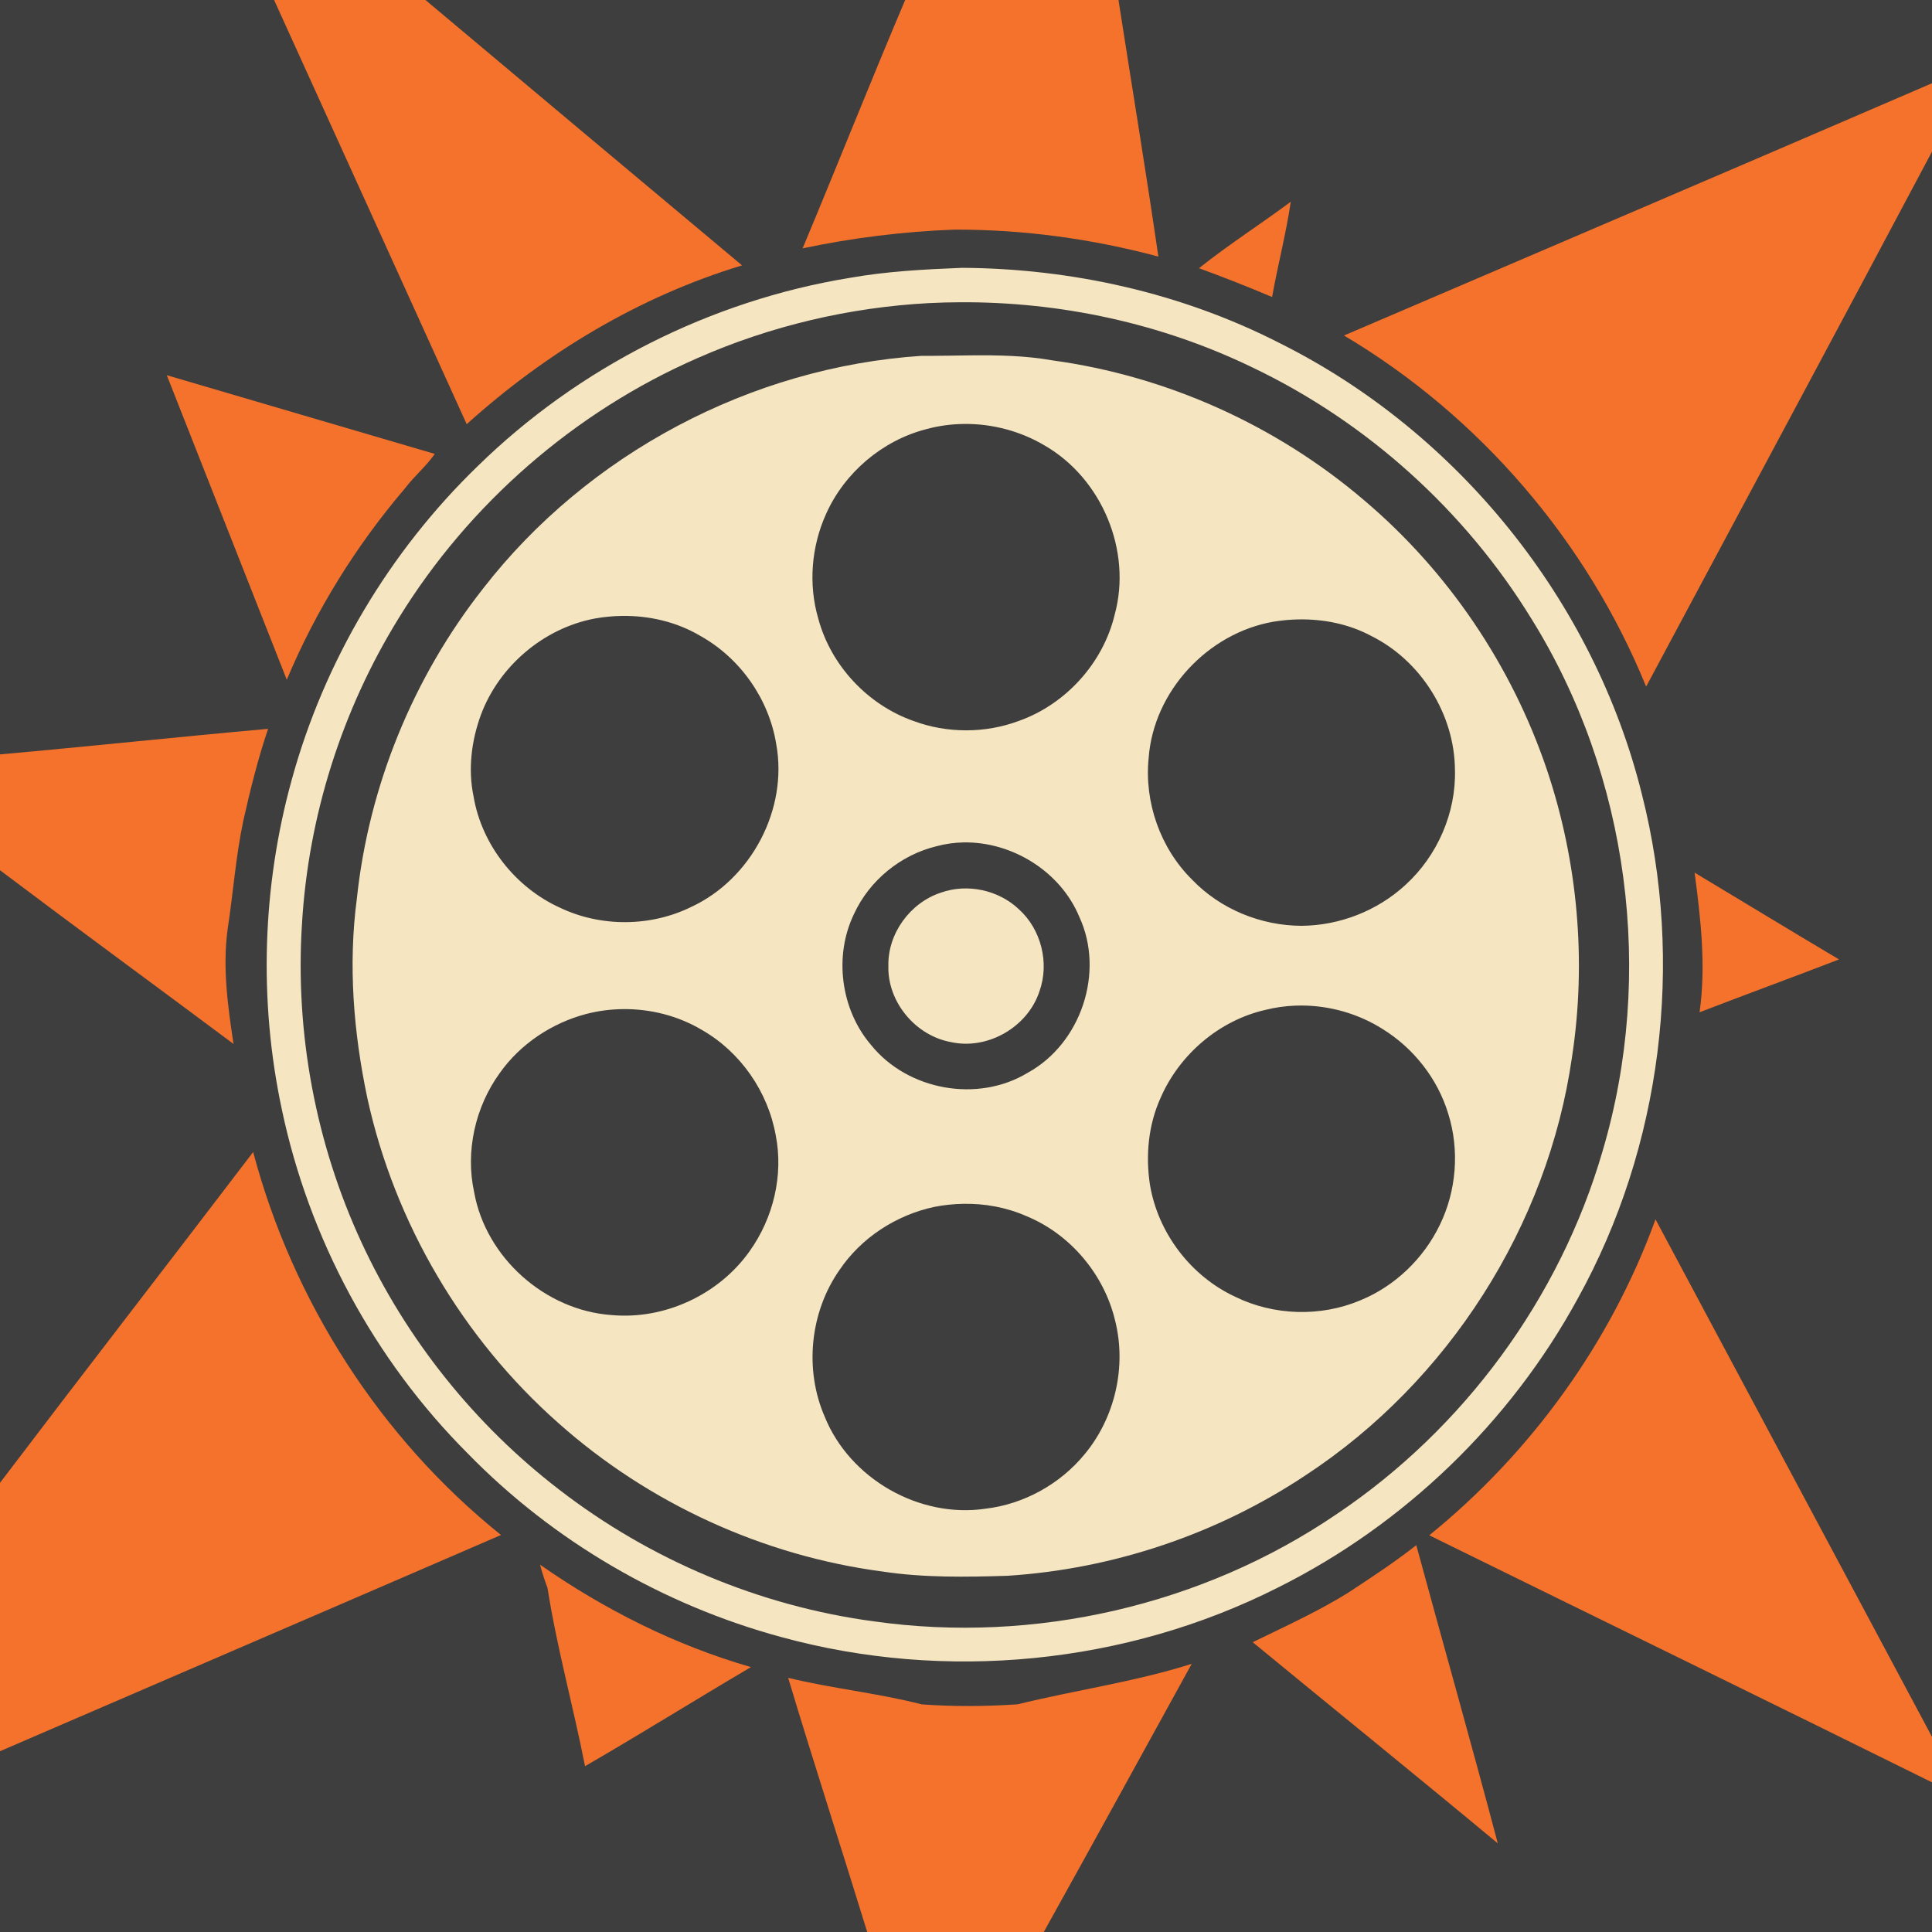 <?xml version="1.0" encoding="UTF-8" standalone="no"?>
<svg
   xmlns:dc="http://purl.org/dc/elements/1.1/"
   xmlns:cc="http://creativecommons.org/ns#"
   xmlns:rdf="http://www.w3.org/1999/02/22-rdf-syntax-ns#"
   xmlns:svg="http://www.w3.org/2000/svg"
   xmlns="http://www.w3.org/2000/svg"
   xmlns:sodipodi="http://sodipodi.sourceforge.net/DTD/sodipodi-0.dtd"
   xmlns:inkscape="http://www.inkscape.org/namespaces/inkscape"
   width="1280"
   height="1280"
   viewBox="0 0 1024 1024"
   version="1.1"
   id="svg2"
   inkscape:version="0.48.1 "
   sodipodi:docname="kill_flag_carriers.svg">
  <defs
     id="defs54" />
  <sodipodi:namedview
     pagecolor="#ffffff"
     bordercolor="#666666"
     borderopacity="1"
     objecttolerance="10"
     gridtolerance="10"
     guidetolerance="10"
     inkscape:pageopacity="0"
     inkscape:pageshadow="2"
     inkscape:window-width="1920"
     inkscape:window-height="1018"
     id="namedview52"
     showgrid="false"
     inkscape:snap-page="true"
     fit-margin-top="0"
     fit-margin-left="0"
     fit-margin-right="0"
     fit-margin-bottom="0"
     inkscape:zoom="0.48125"
     inkscape:cx="711.67608"
     inkscape:cy="658.82302"
     inkscape:window-x="-8"
     inkscape:window-y="-8"
     inkscape:window-maximized="1"
     inkscape:current-layer="svg2" />
  <rect
     style="fill:#3e3e3e;fill-opacity:1"
     id="rect3033"
     width="1024"
     height="1024"
     x="0"
     y="0" />
  <path
     d="m 145.28,0 80.22,0 c 55.9,46.92 111.8,93.84 167.8,140.66 -54.28,16.4 -103.98,46.28 -145.94,84.18 C 213.28,149.9 179.38,74.9 145.28,0 z"
     id="path6"
     inkscape:connector-curvature="0"
     style="fill:#f4722b" />
  <path
     d="m 479.76,0 113.06,0 c 7.04,45.34 14.54,90.6 21.14,136 -35.16,-9.44 -71.56,-14.38 -107.98,-14.3 -27.08,1 -54.08,4.34 -80.58,9.94 C 443.72,87.86 461.22,43.7 479.76,0 z"
     id="path8"
     inkscape:connector-curvature="0"
     style="fill:#f4722b" />
  <path
     d="M 712.34,177.82 C 816.26,133.3 920.22,88.92 1024,44.12 l 0,36.24 C 973.78,175.02 923,269.4 872.48,363.92 841.08,286.76 783.98,220.36 712.34,177.82 z"
     id="path10"
     inkscape:connector-curvature="0"
     style="fill:#f4722b" />
  <path
     d="m 635.48,142.16 c 15.66,-12.5 32.6,-23.28 48.66,-35.24 -2.5,16.98 -6.9,33.6 -9.9,50.5 -12.8,-5.4 -25.7,-10.5 -38.76,-15.26 z"
     id="path12"
     inkscape:connector-curvature="0"
     style="fill:#f4722b" />
  <path
     d="m 510.05,141.95 c -20,0.8 -40.04,1.83 -59.8,5.35 -73.84,12.08 -143.59,47.45 -197.05,99.75 -46.84,45.32 -81.29,103.31 -98.55,166.15 -15.68,56.7 -17.56,117.16 -5.3,174.7 14.4,68.54 48.93,132.79 98.45,182.35 45.36,46.56 103.5,80.4 166.2,97.4 87.06,23.88 182.82,14.55 263.4,-26.25 66.86,-33.36 123.07,-87.55 158.85,-153.15 44.6,-80.54 56.64,-178.11 34,-267.25 -25.44,-102.6 -97.64,-192.13 -192.2,-239.25 -51.8,-26.46 -109.96,-39.42 -168,-39.8 z m -1.15,18.25 c 53.265,-0.298 106.587,11.2 154.6,34.4 60.92,29 113.04,76.03 148.3,133.55 51.64,83.1 65.38,188.21 37.6,281.95 -22.64,77.98 -73.6,147.23 -141,192.45 -71.04,48.36 -160.23,68.84 -245.25,56.8 C 402.71,851.27 344.62,826.81 296.4,789.55 251.6,755.13 215.32,709.78 191.6,658.5 167.32,606.06 156.37,547.48 160.05,489.8 163.39,432.54 181.24,376.28 211.4,327.5 248.64,267 304.66,218.19 369.8,189.75 c 38.66,-17.02 80.44,-26.86 122.6,-29.1 5.503,-0.283 10.99,-0.419 16.5,-0.45 z"
     id="path14"
     style="fill:#f5e5c1"
     inkscape:connector-curvature="0" />
  <path
     style="fill:#f5e5c1"
     d="m 514.5,188.35 c -8.693,0.082 -17.387,0.302 -26.05,0.25 -90.26,5.92 -177.01,51.88 -232.45,123.4 -37.02,47.06 -60.55,104.64 -66.85,164.2 -4.68,35.24 -1.77,71.14 5.55,105.8 14.46,66.16 50.46,127.36 101.2,172.2 47.78,42.56 108.46,70.41 171.9,78.75 21.9,3.32 44.12,2.93 66.2,2.25 56.06,-3.58 111.17,-22.11 157.95,-53.25 C 767.57,732.41 820.42,649.72 833.2,560.2 840.96,509.36 836.28,456.74 819.9,408 801.26,352.78 767.47,302.74 722.95,265.1 676.43,225.38 618.39,199.26 557.75,191 c -14.3,-2.538 -28.762,-2.786 -43.25,-2.65 z M 511,224.7 c 15.002,-0.157 30.03,3.836 42.9,11.55 30.18,17.52 46.16,55.81 36.9,89.55 -6.14,25.66 -25.96,47.5 -50.8,56.3 -17.82,6.66 -38.06,6.66 -55.9,0 -24.2,-8.54 -43.76,-29.41 -50.4,-54.25 -5.34,-18.24 -3.64,-38.32 4.2,-55.6 9.78,-21.78 29.76,-38.77 52.9,-44.75 6.588,-1.819 13.381,-2.729 20.2,-2.8 z M 329.6,326.45 c 14.52,-0.218 29.06,3.16 41.6,10.6 21.12,11.76 36.32,33.39 40.2,57.25 6.38,34.56 -13.23,71.66 -45.05,86.4 -21.54,10.58 -47.79,10.75 -69.45,0.45 -23.64,-10.68 -41.56,-33.34 -45.9,-59 -3.02,-14.42 -1.14,-29.56 3.9,-43.3 9.62,-25.8 33.17,-45.84 60.25,-51 4.75,-0.855 9.61,-1.327 14.45,-1.4 z m 358.7,1.85 c 13.336,-0.234 26.73,2.47 38.55,8.8 26.3,13.1 44.08,41.5 44.3,70.9 0.64,22.86 -9.34,45.62 -26.2,61 -14.84,13.7 -34.85,21.54 -55.05,21.7 -21.6,-0.04 -43.19,-8.87 -58.15,-24.55 -16.74,-16.6 -25.29,-40.84 -22.95,-64.3 2.56,-35.46 31.39,-66.33 66.25,-72.35 4.375,-0.7 8.805,-1.122 13.25,-1.2 z M 510.7,446.5 c 25.78,-0.446 51.427,15.419 61.4,39.55 13.52,29.28 0.82,67.09 -27.4,82.55 -26.44,16.02 -63.46,9.38 -82.9,-14.6 -16.22,-18.82 -19.98,-47.34 -9.1,-69.7 8.18,-17.74 24.77,-31.24 43.75,-35.8 4.684,-1.253 9.476,-1.917 14.25,-2 z m 179.05,86.45 c 15.134,0.029 30.253,4.35 43.05,12.45 16.46,10.16 29.18,26.36 34.8,44.9 6.06,19.28 4.36,40.86 -4.5,59 -8.6,17.8 -23.78,32.42 -42.1,39.9 -21,8.9 -45.87,8.16 -66.35,-1.9 -23.5,-10.92 -40.89,-33.79 -45.15,-59.35 -2.38,-15.5 -0.86,-31.84 5.7,-46.2 10.02,-22.96 31.07,-40.94 55.55,-46.5 5.23,-1.305 10.573,-2.056 15.95,-2.25 1.008,-0.036 2.041,-0.052 3.05,-0.05 z m -359.4,1.9 c 14.521,-0.132 29.101,3.561 41.6,11 20.46,11.64 35.06,32.73 39.2,55.85 4.2,21.2 -1.3,43.88 -13.8,61.4 -16.26,23.06 -45.16,36.52 -73.3,33.9 -35.12,-2.5 -66.55,-30.43 -72.75,-65.15 -4.72,-21.62 0.58,-45.12 13.5,-63 10.92,-15.52 27.7,-26.65 46,-31.45 6.388,-1.644 12.949,-2.49 19.55,-2.55 z m 180.2,103.2 c 11.405,-0.208 22.823,1.857 33.3,6.45 23.34,9.54 41.29,30.82 47.15,55.3 6.22,24.46 -0.01,51.62 -16.15,71 -13,15.84 -32.19,26.45 -52.55,28.85 -35.08,5.2 -71.92,-15.9 -85.2,-48.8 -10.88,-25.04 -7.78,-55.44 7.9,-77.8 11.54,-17.08 30.02,-29.03 50.1,-33.35 5.075,-1.006 10.266,-1.555 15.45,-1.65 z"
     id="path18"
     inkscape:connector-curvature="0" />
  <path
     d="m 88.4,198.86 c 47.36,13.88 94.68,27.88 142.04,41.72 -4.58,6.58 -10.84,11.74 -15.68,18.12 -25.94,30.38 -47.3,64.72 -62.76,101.58 -21.24,-53.8 -42.4,-107.62 -63.6,-161.42 z"
     id="path20"
     inkscape:connector-curvature="0"
     style="fill:#f4722b" />
  <path
     d="m 0,399.84 c 47.4,-4.22 94.7,-9.32 142.1,-13.54 -5.42,15.98 -9.46,32.36 -13.16,48.8 -4,18.98 -5.36,38.34 -8.3,57.46 -2.72,20.32 0.08,40.68 3.14,60.76 C 82.58,522.56 41.06,492.2 0,461.24 l 0,-61.4 z"
     id="path28"
     inkscape:connector-curvature="0"
     style="fill:#f4722b" />
  <path
     d="m 898.18,462.52 c 25.52,15.3 50.94,30.82 76.54,46 -24.6,9.48 -49.34,18.54 -73.92,28 3.5,-24.6 0.6,-49.54 -2.62,-74 z"
     id="path32"
     inkscape:connector-curvature="0"
     style="fill:#f4722b" />
  <path
     d="m 498.74,473.1 c 13.98,-4.96 30.5,-1.4 41.26,8.8 11.84,10.64 16.3,28.46 10.96,43.44 -6.18,19.02 -27.52,31.36 -47.08,26.96 -18.7,-3.46 -33.54,-21.26 -33.02,-40.34 -0.4,-17.2 11.6,-33.56 27.88,-38.86 z"
     id="path34"
     inkscape:connector-curvature="0"
     style="fill:#f5e5c1" />
  <path
     d="M 0,785.92 C 44.48,727.3 89.58,669.14 134.18,610.6 155.2,689.8 201.58,762.24 265.54,813.58 177.08,851.88 88.5,889.94 0,928.18 L 0,785.92 z"
     id="path40"
     inkscape:connector-curvature="0"
     style="fill:#f4722b" />
  <path
     d="M 877.46,646.28 C 926.3,737.7 975.18,829.12 1024,920.56 l 0,24.12 C 935.32,900.76 846.34,857.44 757.54,813.74 c 53.94,-43.76 96.2,-102.1 119.92,-167.46 z"
     id="path44"
     inkscape:connector-curvature="0"
     style="fill:#f4722b" />
  <path
     d="m 714.34,844.32 c 12.32,-8.14 24.72,-16.2 36.32,-25.36 14.32,52.7 29.26,105.26 43.2,158.06 -43.08,-35.82 -86.64,-71.04 -129.9,-106.62 17,-8.28 34.26,-16.12 50.38,-26.08 z"
     id="path46"
     inkscape:connector-curvature="0"
     style="fill:#f4722b" />
  <path
     d="m 286.24,829.32 c 34.08,23.8 71.76,42.74 111.78,54.28 -29.42,17.32 -58.38,35.42 -87.94,52.52 -6.2,-31.56 -14.9,-62.72 -19.88,-94.44 -1.5,-4.06 -2.88,-8.18 -3.96,-12.36 z"
     id="path48"
     inkscape:connector-curvature="0"
     style="fill:#f4722b" />
  <path
     d="m 539.36,903.32 c 30.66,-7.54 62.1,-11.88 92.28,-21.46 -26.12,47.4 -52.12,94.86 -78.42,142.14 l -93.58,0 c -13.82,-44.96 -28.38,-89.68 -41.9,-134.72 23.42,5.7 47.48,8.08 70.84,14.08 16.84,1.22 33.92,1.1 50.78,-0.04 z"
     id="path50"
     inkscape:connector-curvature="0"
     style="fill:#f4722b" />
</svg>
